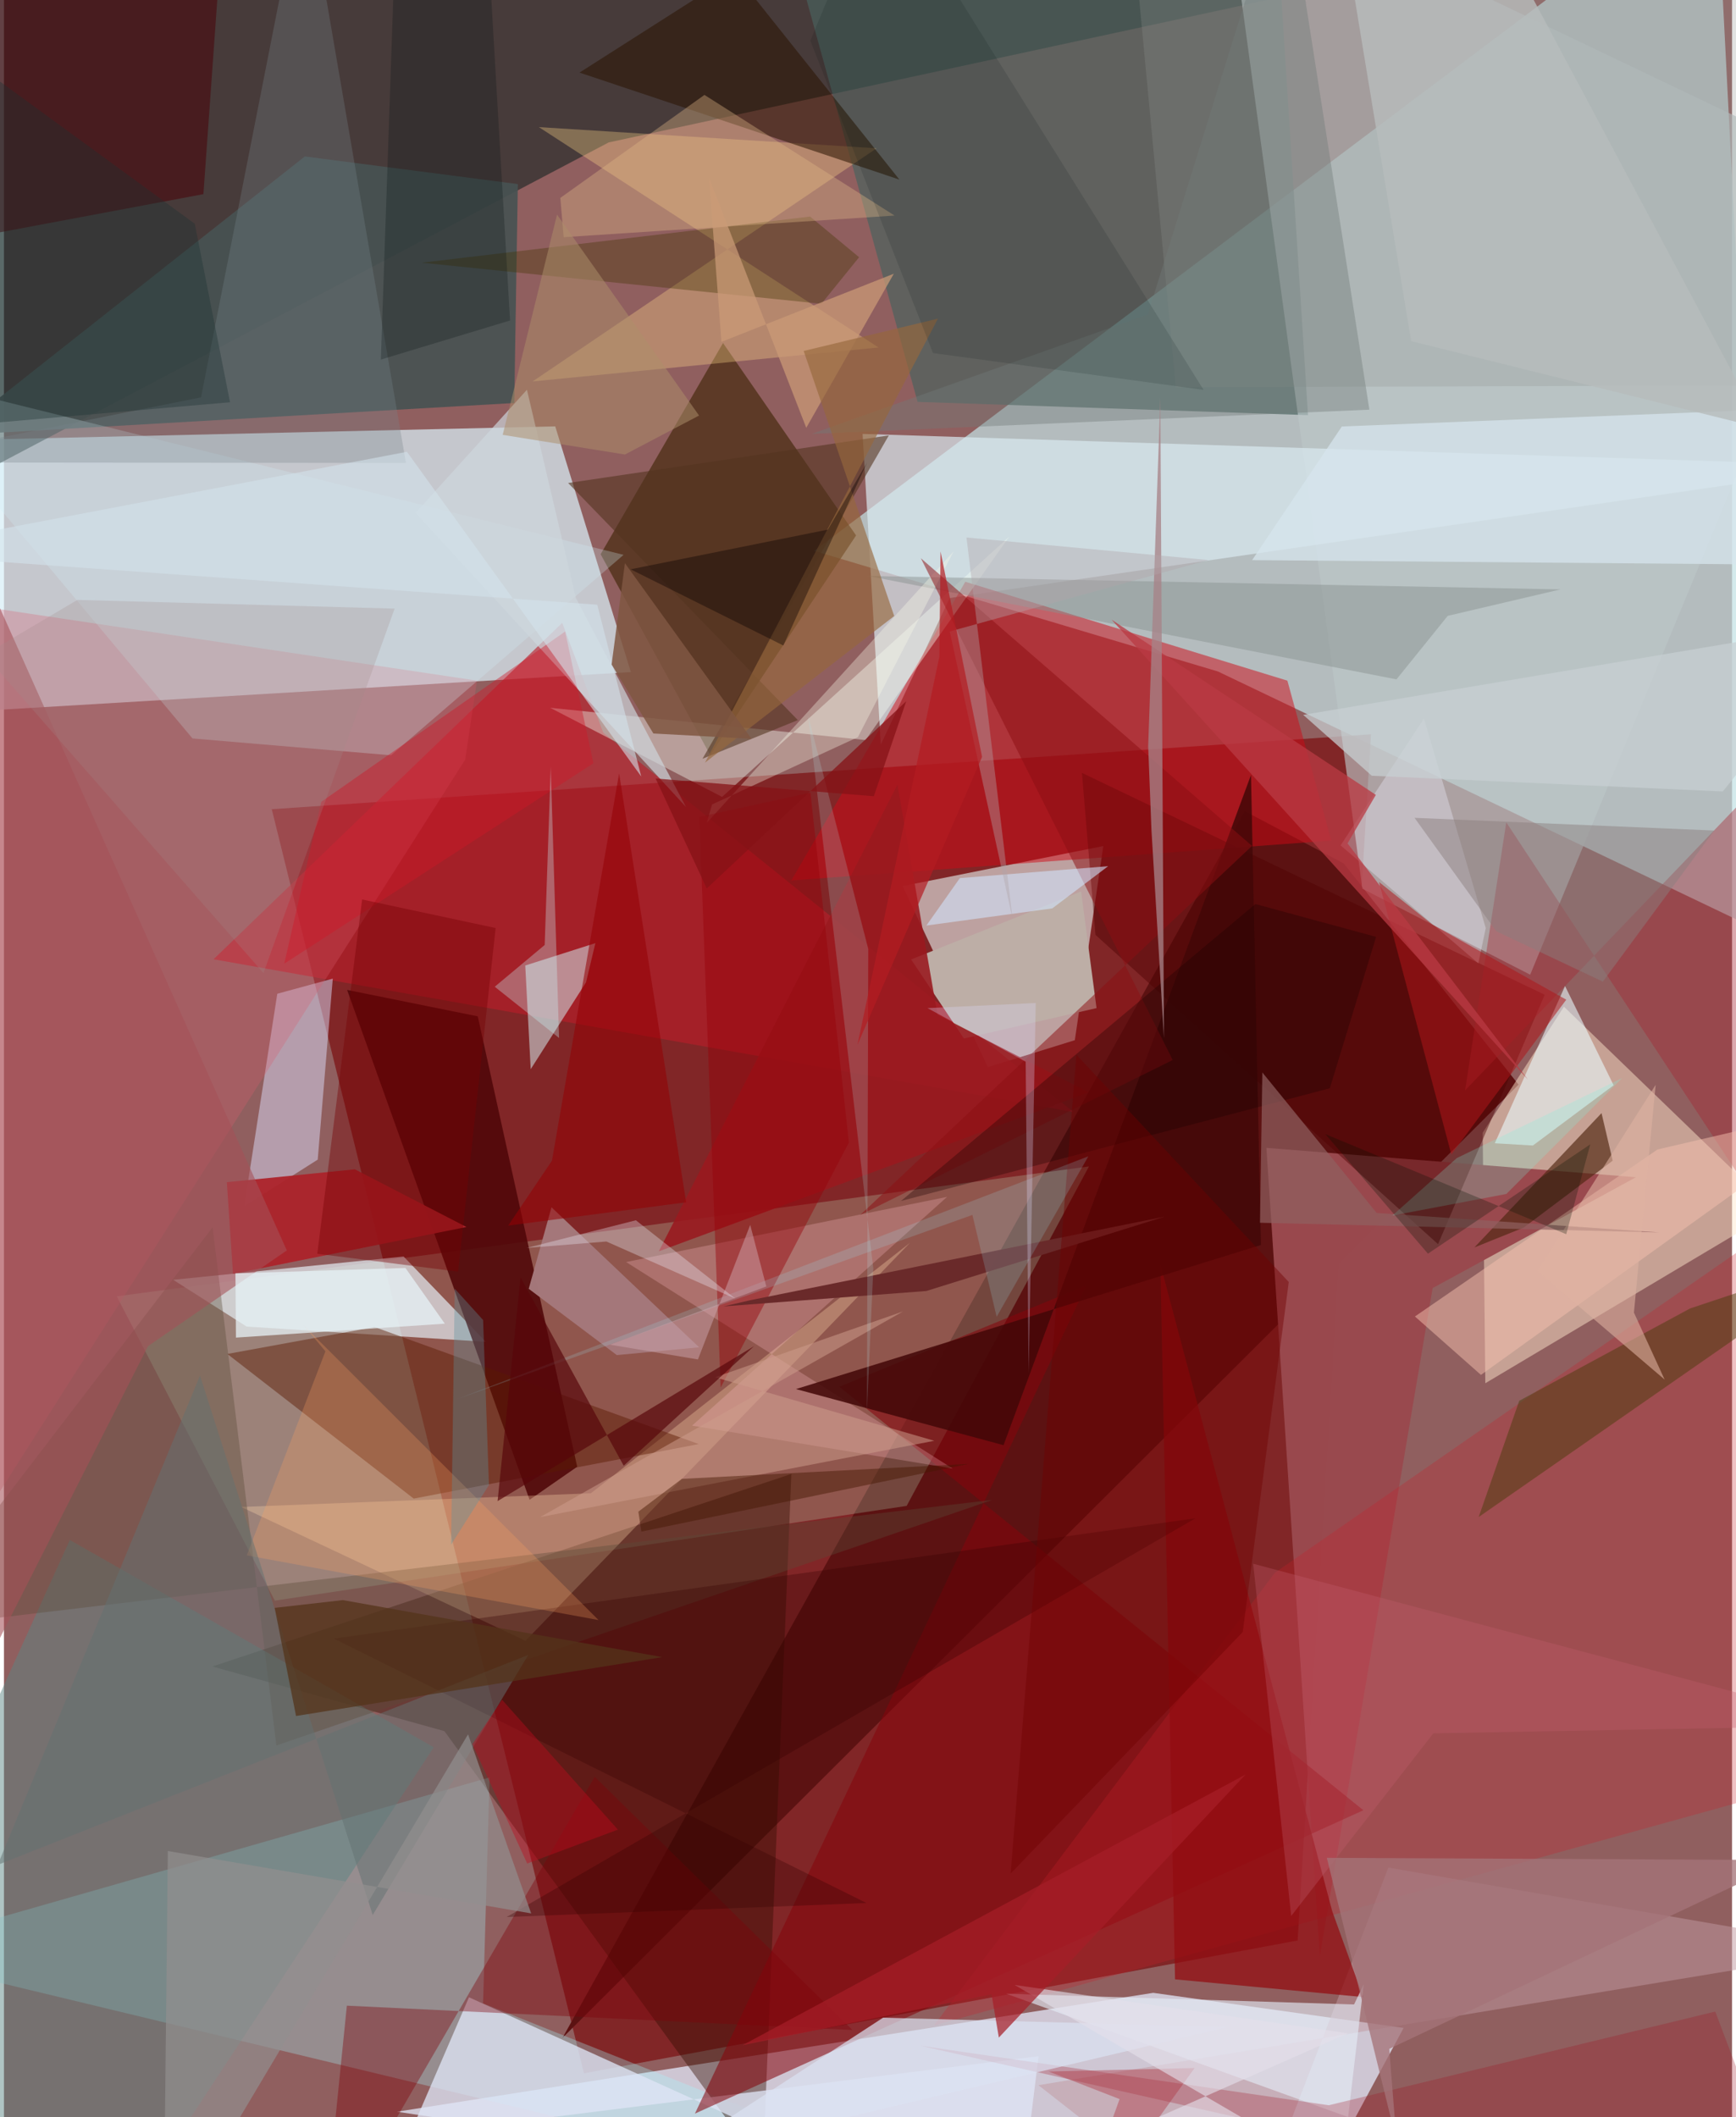 <svg xmlns="http://www.w3.org/2000/svg" width="228" height="278" viewBox="0 0 836 1024"><path fill="#905f5f" d="M0 0h836v1024H0z"/><path fill="#c3e1e4" fill-opacity=".71" d="M828.397-62l26.347 514.651L587.3 324.778l-195.382-58.35z"/><path fill="#d8eff7" fill-opacity=".725" d="M-62 213.8l40.25 130.655 325.041-19.385-36.604-118.848z"/><path fill="#7c1113" fill-opacity=".729" d="M129.559 391.386l531.766-36.224-35.474 583.372-345.263 64.237z"/><path fill="#e0e6f7" fill-opacity=".765" d="M190.11 1021.358l365.865-57.496 121.143 16.975L620.444 1086z"/><path fill="#041918" fill-opacity=".518" d="M.54-41.684L898-62 292.55 68.88-33.037 240.381z"/><path fill="#e4f3f0" fill-opacity=".6" d="M531.842 409.2l-13.786 93.905-42.097 13.05-41.207-87.59z"/><path fill="#5c1212" fill-opacity=".984" d="M600.276 392.333l-330.08 593.331 462.519-461.07-84.586-106.98z"/><path fill="#4a635f" fill-opacity=".671" d="M617.5-8.866L375.07-47.95l66.91 242.329 188.87 6.401z"/><path fill="#c6fcd5" fill-opacity=".224" d="M131.04 774.168L54.56 626.993l470.334-62.82L436.7 728.35z"/><path fill="#bcc6c8" fill-opacity=".635" d="M590.257-62l66.912 491.839 81.179 41.588L898 85.011z"/><path fill="#ffe9ce" fill-opacity=".482" d="M754.665 486.9l102.17 98.665-140.198 83.462-1.272-121.174z"/><path fill="#a4f8ff" fill-opacity=".302" d="M-62 944.551l296.929-84.87-3.152 109.286L525.493 1086z"/><path fill="#402507" fill-opacity=".631" d="M288.649 268.065l53.03 97.144 70.554-106.243-64.368-93.062z"/><path fill="#d9e9f1" fill-opacity=".694" d="M898 225.307l-482.616-15.443 8.795 150.285 33.332-70.916z"/><path fill="#cf0815" fill-opacity=".498" d="M465.081 281.373L380.902 425.84l261.21-19.288-21.225-77.34z"/><path fill="#330d00" fill-opacity=".42" d="M380.929 712.9l-13.814 336.03-154.032-211.631-112.225-31.28z"/><path fill="#99494e" fill-opacity=".992" d="M789.529 569.381l-98.374 53.62-54.578 323.093-25.836-390.902z"/><path fill="#e4eef4" fill-opacity=".694" d="M81.845 618.986l35.566 22.642 115.681 7.351-39.745-41.234z"/><path fill="#500709" fill-opacity=".882" d="M229.212 491.572l48.11 217.836-23.044 15.987-88.27-246.607z"/><path fill="#485353" fill-opacity=".922" d="M145.555 75.669L-25.224 210.577l272.095-15.657 1.736-105.878z"/><path fill="#ba1e29" fill-opacity=".62" d="M517.356 537.823l-415.99-73.852 168.712-162.717 19.847 53.139z"/><path fill="#dee4f6" fill-opacity=".769" d="M500.516 994.517l-304.3 38.077 28.744-66.58L489.22 1086z"/><path fill="#598684" fill-opacity=".482" d="M49.71 1086l158.222-240.9-176.07-100.25L-62 951.677z"/><path fill="#ffd8ab" fill-opacity=".318" d="M114.738 728.868l169.19-6.62 154.42-121.19-186.03 192.539z"/><path fill="#f4fff6" fill-opacity=".392" d="M264.238 342.328l83.177 43.112 138.828-125.78-69.42 98.28z"/><path fill="#86050c" fill-opacity=".557" d="M523.695 621.684l-119.533 49.045 253.481 204.826-323.38 146.73z"/><path fill="#dde1ff" fill-opacity=".478" d="M116.238 583.408l15.994-102.767 26.844-7.316-7.284 87.548z"/><path fill="#c81d29" fill-opacity=".275" d="M878.436 860.94l-4.122-280.12L614.791 760.7 449.875 979.664z"/><path fill="#cedbde" fill-opacity=".58" d="M286.113 456.164l-4.524 18.945-26.763 42.021-2.638-50.154z"/><path fill="#5a1901" fill-opacity=".455" d="M179.256 641.829l156.86 56.62-137.896 26.367-90.152-69.958z"/><path fill="#ffd889" fill-opacity=".329" d="M423.099 168.069L255.737 184.49 422.176 71.72 258.764 61.48z"/><path fill="#d95d6f" fill-opacity=".29" d="M228.81 329.194l-5.645 38.158L-8.45 731.566l-45.834-444.711z"/><path fill="#c099a0" fill-opacity=".506" d="M669.723 903.278L898 942.77l-397.536 65.76 98.893 77.47z"/><path fill="#d1eff4" fill-opacity=".275" d="M-57.266 179.973l357.028 88.386-112.487 96.948-96.062-8.14z"/><path fill="#ac222a" fill-opacity=".941" d="M107.828 571.775l2.972 44.348 112.943-22.66-53.978-27.898z"/><path fill="#ffbdc8" fill-opacity=".259" d="M332.898 689.528l123.356-110.634-155.28 31.506 157.98 99.878z"/><path fill="#500000" fill-opacity=".447" d="M693.767 601.758L528.04 452.16l-6.545-78.35L745.36 481.12z"/><path fill="#920c10" fill-opacity=".725" d="M642.599 924.441l14.946 41.469-91.01-8.572-7.106-345.88z"/><path fill="#430808" fill-opacity=".859" d="M383.152 671.843l100.412 27.147 119.718-324.18 4.807 227.343z"/><path fill="#a52732" fill-opacity=".4" d="M726.772 397.727L706.852 527.4l177.974-185.81 2.4 299.752z"/><path fill="#91928e" fill-opacity=".267" d="M898 186.266l-331.089 1.022L543.39-62l317.968 24.377z"/><path fill="#291300" fill-opacity=".541" d="M433.19 86.859L278.433 35.114 430.802-62H314.527z"/><path fill="#d6e5ed" fill-opacity=".741" d="M603.827 270.915l43.407-64.641L898 196.286l-24.423 76.92z"/><path fill="#ebfbff" fill-opacity=".58" d="M778.707 524.898l-39.064 29.152-18.423-1.094 33.987-76.055z"/><path fill="#4a0006" fill-opacity=".522" d="M-35.767 118.701l132.26-24.803L107.629-62H-62z"/><path fill="#e3ebf5" fill-opacity=".643" d="M484.82 964.282l165.444 59.672 7.552-64.243-4.666 9.777z"/><path fill="#7f000a" fill-opacity=".384" d="M410.468 981.826L285.79 859.376 154.148 1086l11.74-115.929z"/><path fill="#ced6dd" fill-opacity=".675" d="M276.66 289.19l53.25 101.072-130.78-142.229 53.872-59.517z"/><path fill="#502712" fill-opacity=".659" d="M772.858 538.373l5.398 23.01-43.06 32.36-23.827 9.586z"/><path fill="#bdaea6" d="M521.092 431.171l7.467 56.41-64.16 14.72-25.528-38.244z"/><path fill="#5c4b39" fill-opacity=".376" d="M478.171 725.444L-47.835 787.79l148.766-194.153 30.855 250.605z"/><path fill="#9a191f" fill-opacity=".886" d="M451.639 490.835L432.247 379.51l-115.47 225.726 207.975-76.907z"/><path fill="#483b0a" fill-opacity=".478" d="M815.686 632.866L898 605.368 713.424 733.734l19.64-56.24z"/><path fill="#9f0f1e" fill-opacity=".267" d="M870.599 1086l-427.332-96.565 197.638 28.803 186.962-45.315z"/><path fill="#ebedfa" fill-opacity=".361" d="M646.626 408.878l66.625 57.05 3.604-17.036L686.96 347.53z"/><path fill="#413301" fill-opacity=".357" d="M395.446 146.943l-193.39-19.888 187.932-22.311 23.71 19.672z"/><path fill="#76838a" fill-opacity=".306" d="M95.328 192.18L145.391-62l49.082 285.92L-62 223.678z"/><path fill="#f5c1af" fill-opacity=".494" d="M799.933 555.964L898 533.148l-183.473 131.84-31.942-28.254z"/><path fill="#88908f" fill-opacity=".471" d="M698.461 297.866l54.568-12.796-335.162-6.523 255.797 50.045z"/><path fill="#a5787b" fill-opacity=".984" d="M253.867 623.348l11.017-39.43 71.415 67.725-39.816 3.769z"/><path fill="#dbe3f2" fill-opacity=".702" d="M425.3 975.885l167.088 4.494-339.692 80.453 39.007 2.076z"/><path fill="#340100" fill-opacity=".314" d="M417.239 920.417l-174.047 6.77 333.174-192.829-416.768 58.178z"/><path fill="#fcfeea" fill-opacity=".337" d="M342.55 389.087l-2.599 8.986L459.42 266.681l-46.298 89.85z"/><path fill="#e0b787" fill-opacity=".373" d="M338.878 45.91l-69.734 49.818 1.638 18.988 160.068-10.459z"/><path fill="#8c0f13" fill-opacity=".51" d="M603.776 409.143L443.58 270.018l121.825 242.669-151.149 74.935z"/><path fill="#52341f" fill-opacity=".584" d="M272.93 233.614l155.159-23.031-90.161 156.401 46.134-18.692z"/><path fill="#950109" fill-opacity=".435" d="M336.417 395.107l53.729-11.735 18.606 169.233-62.034 118.525z"/><path fill="#ce9c8b" fill-opacity=".525" d="M259.404 733.774l175.572-99.495-90.936 31.868 106.035 30.71z"/><path fill="#717c79" fill-opacity=".408" d="M660.55 198.142L619.88-62l-66.522 214.11-162.632 57.753z"/><path fill="#af151a" fill-opacity=".533" d="M755.8 483.511l-55.588 74.9L665.2 426.58l25.906 20.63z"/><path fill="#faa162" fill-opacity=".263" d="M155.523 653.573l-10.677-12.698 142.799 142.697-170.2-31.298z"/><path fill="#ca9a77" fill-opacity=".725" d="M347.098 165.349l-5.985-79.271 47.018 120.838 42.365-74.536z"/><path fill="#8b7e7e" fill-opacity=".478" d="M721.918 450.412l-39.532-54.862 144.987 6.148-53.89 73.091z"/><path fill="#940004" fill-opacity=".557" d="M243.928 592.776l21.186-31.413 32.49-187.293 32.41 207.443z"/><path fill="#a55057" fill-opacity=".576" d="M69.677 651.092L-47.235 881.5-62 159.639l198.832 445.145z"/><path fill="#d1e7ff" fill-opacity=".569" d="M462.432 424.708l71.738-5.76-27.02 20.406-60.904 8.292z"/><path fill="#e5f1f5" fill-opacity=".753" d="M112.232 646.952l-.247-31.078 82.233-2.613 19.062 26.947z"/><path fill="#d01628" fill-opacity=".416" d="M271.477 305.463l-117.97 82.344-17.917 78.295 149.562-96.944z"/><path fill="#6a2b2b" fill-opacity=".996" d="M348.108 631.863l12.527-2.902 200.799-40.502-115.229 35.957z"/><path fill="#1b0000" fill-opacity=".322" d="M605.42 437.254L433.961 580.87l207.457-54.514 22.404-73.22z"/><path fill="#770004" fill-opacity=".408" d="M151.579 606.398l21.697-171.36 64.59 13.826-18.161 166.191z"/><path fill="#6e0102" fill-opacity=".427" d="M518.822 510.147L487 906.182l112.287-116.82 22.27-169.308z"/><path fill="#647172" fill-opacity=".506" d="M94.842 665.317L-3.023 901.974l256.652-101.535-75.234 125.797z"/><path fill="#97673c" fill-opacity=".639" d="M451.833 154.11L339.15 368.865l91.532-70.928-43.801-128.185z"/><path fill="#001617" fill-opacity=".129" d="M449.435 170.762l130.908 17.808L423.947-62l-33.83 81.688z"/><path fill="#928e8e" fill-opacity=".702" d="M255.054 925.45l-30.538-86.612L77.241 1086l2.037-190.737z"/><path fill="#9cedfd" fill-opacity=".176" d="M468.511 587.615l11.726 49.268 44.36-77.605-305.075 117.327z"/><path fill="#c16070" fill-opacity=".31" d="M898 834.574l-293.676-78.262 18.409 170.378 68.764-88.346z"/><path fill="#c8d0d2" fill-opacity=".722" d="M628.553 345.756L898 300.524l-66.494 82.278-169.788-7.597z"/><path fill="#080000" fill-opacity=".388" d="M377.033 312.2l40.47-88.395-18.926 32.347-95.436 19.198z"/><path fill="#091315" fill-opacity=".263" d="M182.329 173.908l62.507-18.901-9.662-165.89-44.922-45.988z"/><path fill="#b4dee3" fill-opacity=".204" d="M388.981 345.963l29.145 113.01-.648 224.08 3.087-69.606z"/><path fill="#a28988" fill-opacity=".243" d="M125.543 470.632L-9.352 316.676l44.878-26.526L189 294.36z"/><path fill="#451702" fill-opacity=".455" d="M306.908 731.137l1.447 9.653 158.402-32.772-138.81 7.258z"/><path fill="#b7bcbc" fill-opacity=".82" d="M850.577 207.182l-169.82-42.196L643.366-62l88.058 45.82z"/><path fill="#58050a" fill-opacity=".678" d="M362.86 651.109l-124.059 74.927 11.095-108.23 49.915 91.11z"/><path fill="#ba3a43" fill-opacity=".749" d="M737.188 522.101L535.84 299.704l127.845 84.753L650 407.929z"/><path fill="#906061" fill-opacity=".698" d="M800.655 596.074l-193.024-4.68 1.14-72.69 55.323 67.965z"/><path fill="#ad8f69" fill-opacity=".522" d="M267.563 103.806l68.715 97.178-35.887 18.848-59.117-9.511z"/><path fill="#d4e3eb" fill-opacity=".573" d="M308.304 375.58L194.958 218.521-62 267.42l349.01 25.054z"/><path fill="#deb3a1" fill-opacity=".584" d="M741.917 614.76l57.124-90.047-10.506 110.148 14.843 32.38z"/><path fill="#a68288" fill-opacity=".769" d="M553.544 360.948l1.58 40.425 6.06 100.799-1.762-309.74z"/><path fill="#805742" fill-opacity=".855" d="M293.968 321.4l20.196 33.36 47.48 2.588-61.236-84.956z"/><path fill="#ad333e" fill-opacity=".404" d="M576.002 1000.223L514.26 1086l25.445-70.746-34.274-13.325z"/><path fill="#851216" fill-opacity=".749" d="M315.25 376.535l24.744 53.178 96.504-90.56-15.68 45.969z"/><path fill="#b2a4ab" fill-opacity=".396" d="M488.034 444.97l-22.386-185 116.955 10.898-125.059 34.556z"/><path fill="#bf0b1e" fill-opacity=".416" d="M226.601 843.602l14.35-21.497 56.064 62.823-43.88 16.39z"/><path fill="#53341a" fill-opacity=".745" d="M130.961 777.668l10.338 52.3 177.205-28.483-154.553-27.571z"/><path fill="#e3dfea" fill-opacity=".624" d="M468.976 1063.546L704.897 1086 488.895 960.036l161.26 23.4z"/><path fill="#1b3132" fill-opacity=".353" d="M-41.732 207.718L-62-4.412 92.315 108.226l17.046 86.326z"/><path fill="#cea8af" fill-opacity=".486" d="M335.727 657.521l-42.524-7.145 75.599-28.157-7.783-29.789z"/><path fill="#cdfcff" fill-opacity=".31" d="M261.59 457.052l2.922-86.151 4.032 131.134-31.12-24.783z"/><path fill="#a47378" fill-opacity=".773" d="M673.715 1035.772l-3.548-44.813 193.225-91.33-223.428-1.06z"/><path fill="#7ef5e0" fill-opacity=".231" d="M702.85 560.112l-31.163 27.798 55.121-10.433 56.066-56.073z"/><path fill="#dedafd" fill-opacity=".294" d="M499.144 485.126l-52.34 2.463 47.473 25.93 1.429 150.464z"/><path fill="#011102" fill-opacity=".267" d="M767.397 553.494l-78.512 52.858-49.66-57.834 116.563 48.416z"/><path fill="#5e949d" fill-opacity=".349" d="M218.066 623.28l13.732 15.174 2.829 79.816-18.307 28.805z"/><path fill="#ecf1fe" fill-opacity=".325" d="M305.703 590.205l48.187 37.93-62.455-27.658-38.583 3.114z"/><path fill="#a61e27" fill-opacity=".718" d="M477.76 964.563l3.548 20.933 119.328-127.213-243.318 130.905z"/><path fill="#b31c22" fill-opacity=".702" d="M412.892 505.388l60.287-139.312-20.077-99.343-.58 50.868z"/></svg>